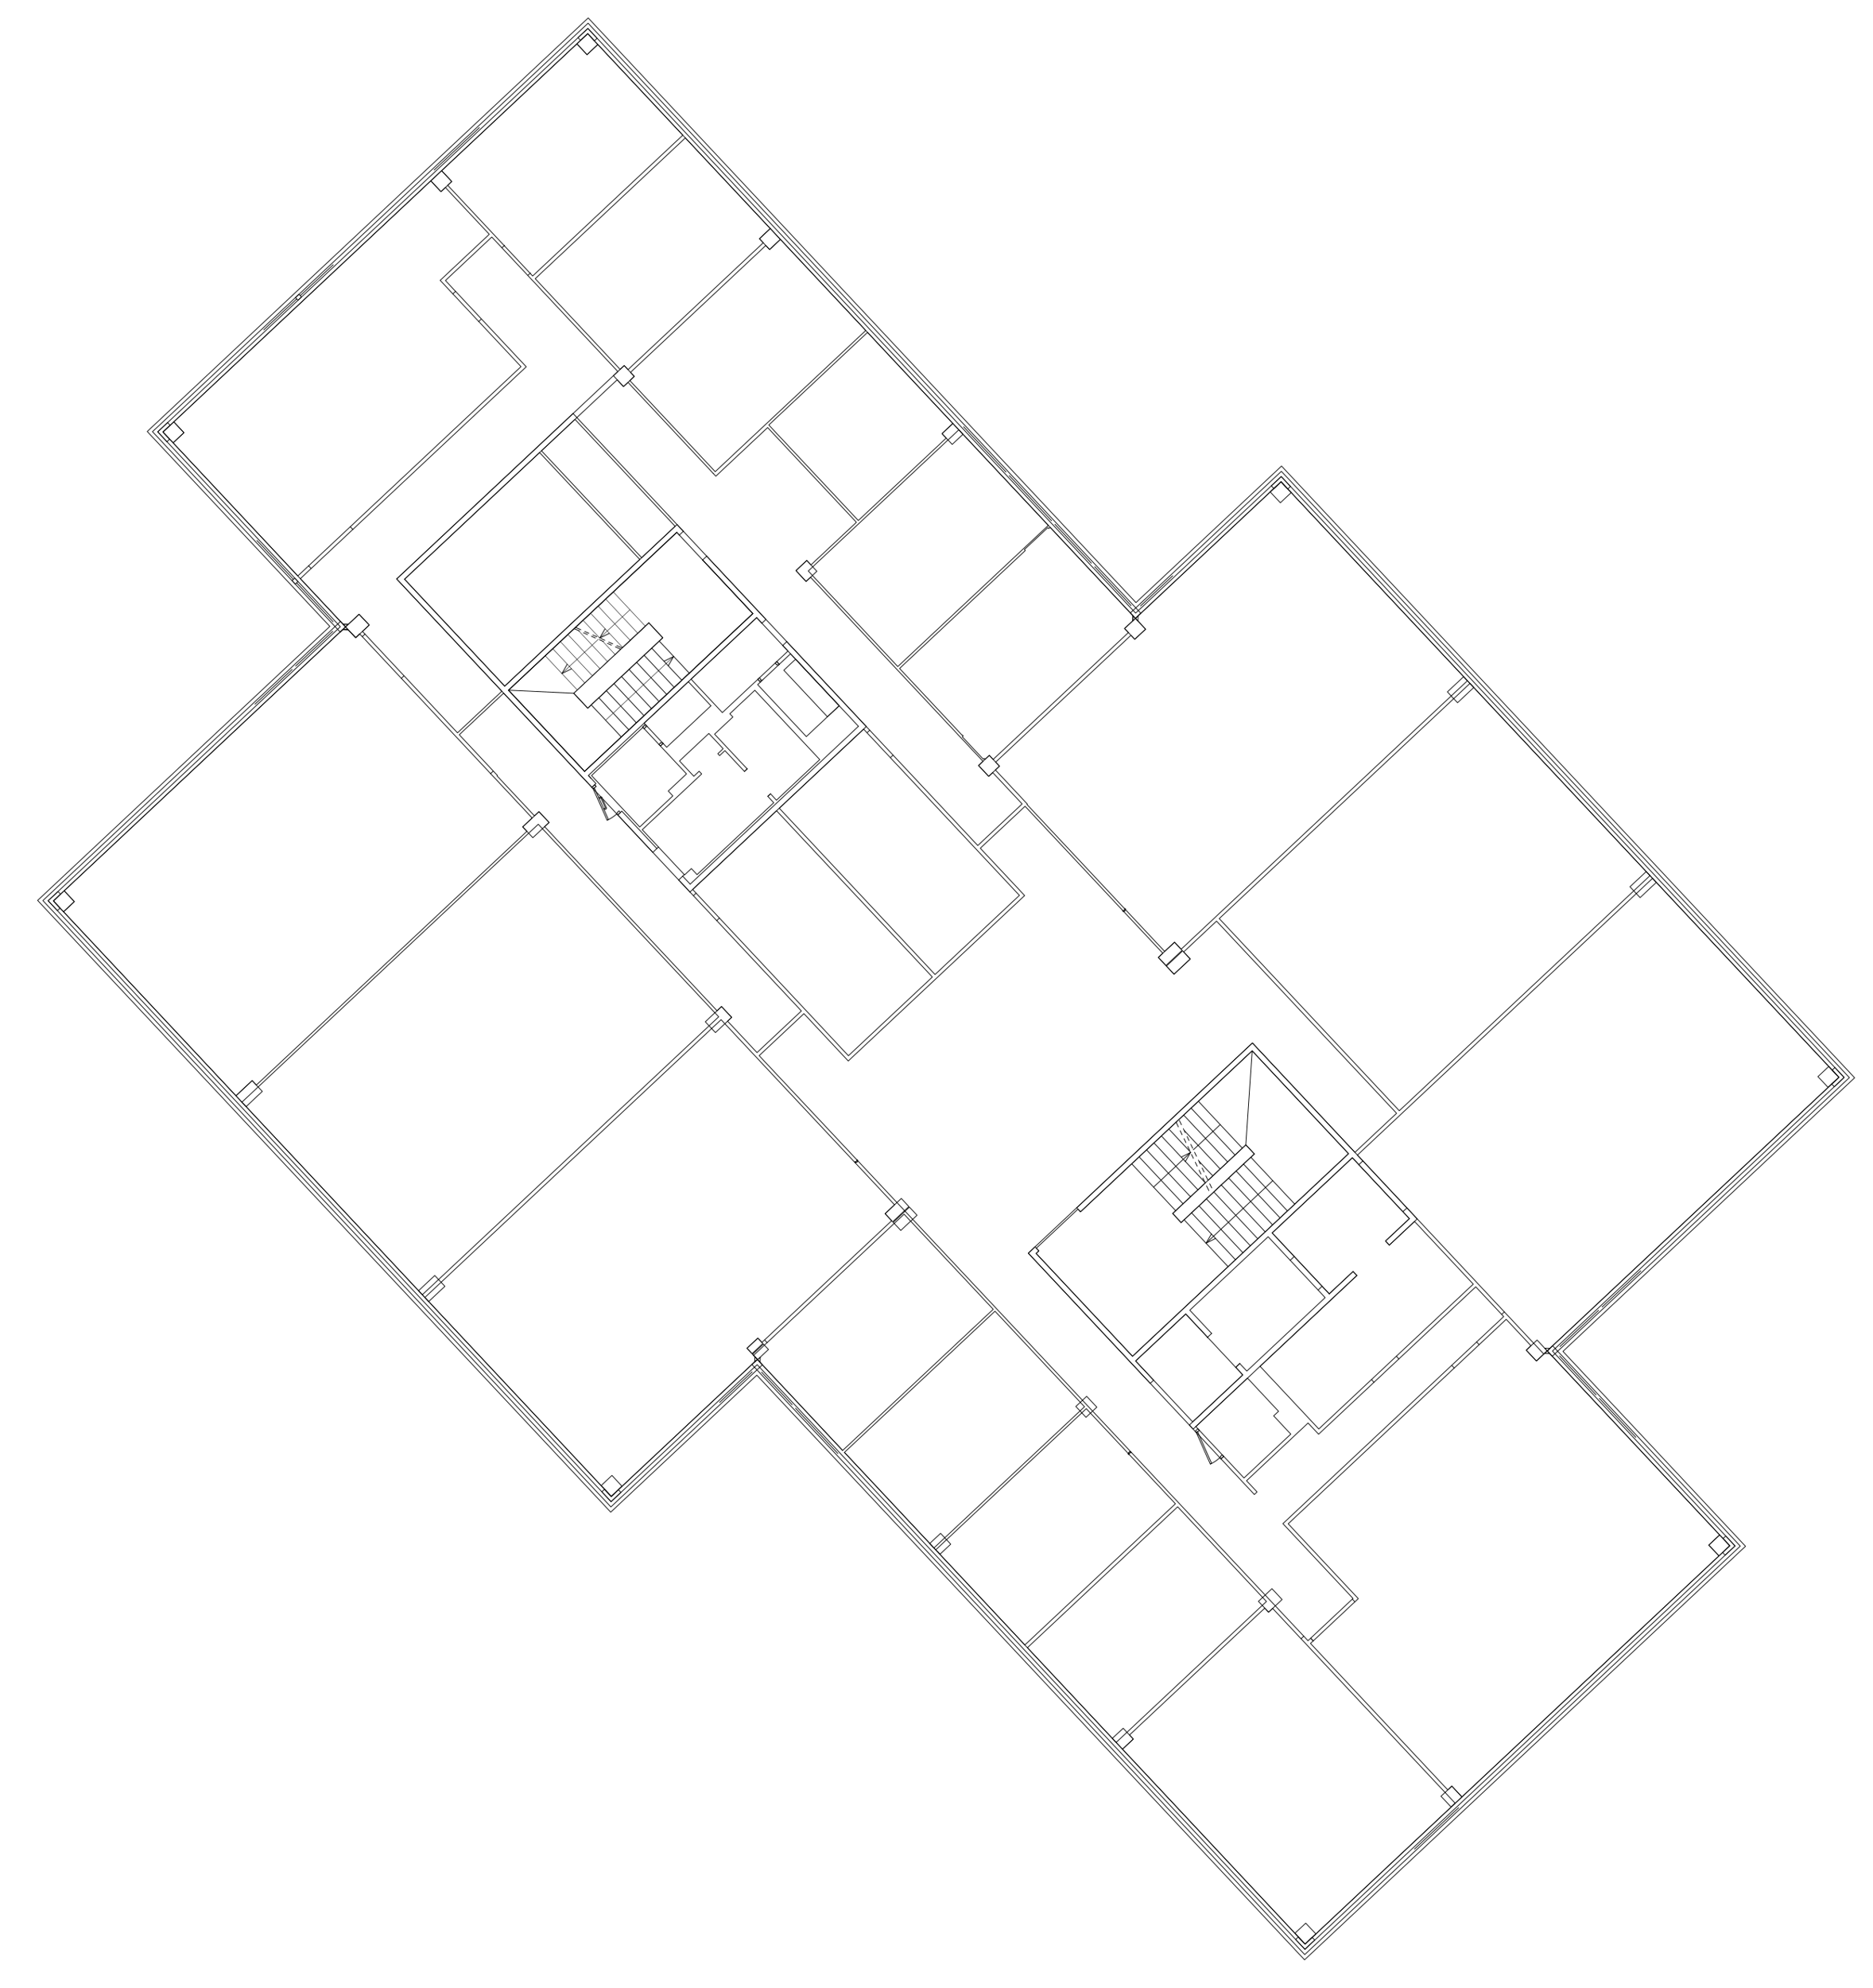 <svg id="Layer_1" data-name="Layer 1" xmlns="http://www.w3.org/2000/svg" xmlns:xlink="http://www.w3.org/1999/xlink" viewBox="0 0 653.42 693.15"><defs><style>.cls-1,.cls-3,.cls-4,.cls-5{fill:none;}.cls-2{clip-path:url(#clip-path);}.cls-3,.cls-4,.cls-5{stroke:#010101;stroke-linecap:round;stroke-linejoin:round;}.cls-3{stroke-width:0.25px;}.cls-4{stroke-width:0.15px;}.cls-5{stroke-width:0.1px;}</style><clipPath id="clip-path"><rect class="cls-1" x="39.73" y="-64.73" width="600" height="800" transform="translate(-137.42 322.99) rotate(-43.15)"/></clipPath></defs><g class="cls-2"><polyline class="cls-3" points="263.97 215.35 274.89 227.01 252 248.46 241.08 236.8 263.97 215.35"/><line class="cls-3" x1="431.09" y1="476.74" x2="431.09" y2="476.74"/><line class="cls-3" x1="431.09" y1="476.74" x2="431.09" y2="476.74"/><line class="cls-3" x1="431.09" y1="476.74" x2="431.09" y2="476.74"/><line class="cls-3" x1="421.27" y1="466.26" x2="421.27" y2="466.26"/><line class="cls-3" x1="421.27" y1="466.26" x2="421.27" y2="466.26"/><line class="cls-3" x1="421.27" y1="466.26" x2="421.27" y2="466.26"/><polyline class="cls-3" points="421.27 466.26 431.09 476.74 433.56 479.38 416.08 495.76 396.18 474.53 413.66 458.14 421.27 466.26"/><polyline class="cls-3" points="203.94 268.96 177.4 240.65 200.17 241.73 205.03 246.92 231.22 222.37 226.36 217.18 200.17 241.73 177.4 240.65 236.1 185.62 262.64 213.94 203.94 268.96"/><line class="cls-3" x1="376.95" y1="422.52" x2="376.95" y2="422.52"/><polyline class="cls-3" points="376.95 422.52 436.83 366.39 434.63 399.18 409.1 423.11 412.06 426.27 437.59 402.34 434.63 399.18 436.83 366.39 470.45 402.25 395.09 472.89 361.47 437.03 362.42 436.14 361.53 435.2 376.07 421.58 376.95 422.52"/><polyline class="cls-3" points="346.47 264.79 345.14 263.37 343.68 264.74 343.37 264.41 343.04 264.72 335.7 256.89 336.03 256.58 335.72 256.25 335.63 256.33 313.82 233.07 357.7 191.94 357.39 191.6 365.56 183.95 365.87 184.28 366.34 183.84 394.34 213.71 395.22 214.66 395.17 216.48 392.33 219.14 393.66 220.55 346.47 264.79"/><polyline class="cls-3" points="224.05 289.29 244.79 269.85 243.91 268.9 242.04 270.65 237.05 265.32 247.29 255.72 252.28 261.05 250.42 262.8 251.04 263.46 252.9 261.71 259.71 268.98 260.66 268.1 249.29 255.97 255.66 250 254.6 248.86 263.33 240.68 285.98 264.84 270.88 279 268.8 276.78 267.85 277.66 269.93 279.88 243.18 304.96 241.19 302.84 238.83 305.05 224.05 289.29 224.05 289.29"/><polyline class="cls-3" points="206.36 270.41 224.29 253.6 239.5 269.83 233.13 275.81 234.73 277.51 223.17 288.34 206.36 270.41 206.36 270.41"/><line class="cls-3" x1="230.94" y1="258.81" x2="230.56" y2="259.16"/><line class="cls-3" x1="230.56" y1="259.16" x2="230.43" y2="259.02"/><line class="cls-3" x1="229.87" y1="259.55" x2="230.4" y2="260.11"/><line class="cls-3" x1="230.43" y1="259.02" x2="229.87" y2="259.55"/><line class="cls-3" x1="231.34" y1="259.23" x2="230.94" y2="258.81"/><line class="cls-3" x1="230.4" y1="260.11" x2="231.34" y2="259.23"/><line class="cls-3" x1="225.9" y1="253.43" x2="225.55" y2="253.05"/><line class="cls-3" x1="225.55" y1="253.05" x2="225.17" y2="253.4"/><line class="cls-3" x1="225.17" y1="253.4" x2="225.3" y2="253.54"/><line class="cls-3" x1="224.73" y1="254.07" x2="224.2" y2="253.51"/><line class="cls-3" x1="225.3" y1="253.54" x2="224.73" y2="254.07"/><line class="cls-3" x1="225.15" y1="252.62" x2="225.55" y2="253.05"/><line class="cls-3" x1="224.2" y1="253.51" x2="225.15" y2="252.62"/><line class="cls-3" x1="230.4" y1="260.11" x2="231.34" y2="259.23"/><line class="cls-3" x1="224.2" y1="253.51" x2="225.15" y2="252.62"/><line class="cls-3" x1="229.15" y1="295.86" x2="229.72" y2="295.33"/><line class="cls-3" x1="238.17" y1="305.48" x2="238.74" y2="304.95"/><line class="cls-3" x1="103.89" y1="200.82" x2="103.89" y2="200.82"/><polyline class="cls-3" points="103.89 200.82 181.76 127.83 153.56 97.75 170.69 81.69 155.38 65.37 153.83 66.83 150.29 63.05 60.63 147.09 64.17 150.87 60.39 154.41 103.89 200.82"/><polyline class="cls-3" points="204.73 272.65 206.5 274.53 207.92 273.21 206.15 271.32"/><line class="cls-3" x1="167" y1="112.1" x2="167.95" y2="111.21"/><line class="cls-3" x1="157.98" y1="102.47" x2="158.92" y2="101.58"/><line class="cls-3" x1="248.01" y1="246.09" x2="248.01" y2="246.09"/><line class="cls-3" x1="240.14" y1="237.69" x2="240.14" y2="237.69"/><line class="cls-3" x1="240.14" y1="237.69" x2="240.14" y2="237.69"/><polyline class="cls-3" points="240.14 237.69 224.71 252.15 232.58 260.55 248.01 246.09 240.14 237.69"/><line class="cls-3" x1="392.73" y1="317.07" x2="392.73" y2="317.07"/><polyline class="cls-3" points="392.74 317.07 392.4 317.38 392.54 317.52 392.21 317.83 392.07 317.69 391.88 317.87 391.57 317.54 391.67 317.45 391.82 317.62 392.49 317 392.33 316.83 392.43 316.74 392.74 317.07"/><line class="cls-3" x1="171.15" y1="269.73" x2="172.09" y2="268.85"/><polyline class="cls-3" points="395.37 606.35 394.04 604.93 441.23 560.7 442.56 562.12 443.97 560.79 507.66 628.74 455.28 677.84 391.59 609.89 395.37 606.35"/><polyline class="cls-3" points="211.08 281.81 211.1 281.8 211.11 281.78 211.13 281.77 211.14 281.75 211.15 281.73 211.15 281.7 211.15 281.68 211.15 281.66 211.14 281.64"/><polyline class="cls-3" points="209.67 278.33 209.66 278.31 209.64 278.29 209.62 278.27 209.6 278.26 209.57 278.25 209.55 278.25 209.52 278.25 209.5 278.26"/><polyline class="cls-3" points="211.35 282.11 211.41 282.08 211.47 282.04 211.51 281.98 211.54 281.93 211.57 281.86 211.58 281.8 211.58 281.73 211.57 281.66 211.55 281.6"/><polyline class="cls-3" points="209.97 278.05 209.94 277.99 209.89 277.93 209.83 277.88 209.76 277.85 209.68 277.83 209.61 277.82 209.53 277.83 209.46 277.86"/><line class="cls-3" x1="211.35" y1="282.11" x2="210.76" y2="282.37"/><line class="cls-3" x1="209.46" y1="277.85" x2="208.87" y2="278.12"/><line class="cls-3" x1="211.08" y1="281.81" x2="210.6" y2="282.02"/><line class="cls-3" x1="209.5" y1="278.26" x2="209.03" y2="278.47"/><line class="cls-3" x1="209.67" y1="278.33" x2="211.14" y2="281.64"/><line class="cls-3" x1="209.97" y1="278.05" x2="211.55" y2="281.6"/><line class="cls-3" x1="298.45" y1="405.45" x2="298.45" y2="405.45"/><polyline class="cls-3" points="298.45 405.45 298.78 405.14 298.91 405.28 299.24 404.97 299.11 404.83 299.3 404.65 298.99 404.32 298.9 404.41 299.05 404.57 298.39 405.19 298.24 405.03 298.14 405.12 298.45 405.45"/><line class="cls-3" x1="393.55" y1="506.9" x2="393.55" y2="506.9"/><polyline class="cls-3" points="393.55 506.9 393.88 506.59 393.75 506.45 394.08 506.14 394.21 506.29 394.4 506.11 394.71 506.44 394.61 506.53 394.46 506.36 393.8 506.98 393.95 507.15 393.86 507.24 393.55 506.9"/><line class="cls-3" x1="417.18" y1="497.4" x2="417.18" y2="497.4"/><polyline class="cls-3" points="417.18 497.4 435.2 480.51 446.03 492.07 444.33 493.66 450.31 500.03 433.98 515.33 417.18 497.4"/><line class="cls-3" x1="515.14" y1="467.9" x2="516.02" y2="468.84"/><line class="cls-3" x1="506.45" y1="476.04" x2="507.34" y2="476.98"/><line class="cls-3" x1="239.09" y1="48.08" x2="239.09" y2="48.08"/><polyline class="cls-3" points="239.09 48.08 268.72 79.69 264.94 83.23 266.27 84.65 219.08 128.88 217.76 127.47 216.34 128.79 186.71 97.17 239.09 48.08"/><line class="cls-3" x1="238.2" y1="47.13" x2="238.2" y2="47.13"/><polyline class="cls-3" points="238.2 47.13 208.56 15.52 204.79 19.06 201.25 15.28 154.06 59.51 157.6 63.29 156.19 64.61 185.82 96.23 238.2 47.13"/><polyline class="cls-3" points="118.66 220.35 119.6 219.47 121.43 219.53 124.09 222.36 125.5 221.03"/><path class="cls-3" d="M422.23,510.46a11.48,11.48,0,0,0,3.33-2.22"/><polyline class="cls-3" points="416.94 499.04 417.34 499.47 417.71 499.11 417.85 499.25 418.41 498.72 417.88 498.16 416.94 499.04"/><polyline class="cls-3" points="425.96 508.67 425.56 508.24 425.94 507.89 425.81 507.75 426.38 507.22 426.91 507.78 425.96 508.67"/><polyline class="cls-3" points="417.81 499.26 422.7 510.25 422.23 510.46 417.34 499.47 417.81 499.26"/><line class="cls-3" x1="418.41" y1="498.72" x2="417.88" y2="498.16"/><line class="cls-3" x1="426.91" y1="507.78" x2="425.96" y2="508.67"/><polyline class="cls-3" points="206.5 274.53 206.9 274.96 207.28 274.61 207.41 274.75 207.98 274.21 207.44 273.65 206.5 274.53"/><polyline class="cls-3" points="215.53 284.16 215.13 283.74 215.5 283.38 215.37 283.24 215.94 282.71 216.47 283.28 215.53 284.16"/><polyline class="cls-3" points="207.37 274.75 212.26 285.74 211.79 285.95 206.9 274.96 207.37 274.75"/><line class="cls-3" x1="207.98" y1="274.22" x2="207.45" y2="273.65"/><path class="cls-3" d="M211.79,286a12.21,12.21,0,0,0,3.34-2.21"/><line class="cls-3" x1="229.15" y1="295.86" x2="227.73" y2="297.19"/><line class="cls-3" x1="238.17" y1="305.48" x2="236.76" y2="306.81"/><line class="cls-3" x1="216.94" y1="282.83" x2="215.52" y2="284.16"/><line class="cls-3" x1="268.8" y1="276.78" x2="267.85" y2="277.66"/><line class="cls-3" x1="259.71" y1="268.98" x2="260.66" y2="268.09"/><line class="cls-3" x1="260.5" y1="267.93" x2="260.66" y2="268.09"/><line class="cls-3" x1="140.01" y1="236.51" x2="140.95" y2="235.62"/><line class="cls-3" x1="127.33" y1="221.09" x2="126.39" y2="221.97"/><line class="cls-3" x1="122.2" y1="183.65" x2="123.09" y2="184.6"/><line class="cls-3" x1="108.55" y1="198.22" x2="107.67" y2="197.28"/><line class="cls-3" x1="185.08" y1="95.16" x2="184.13" y2="96.04"/><line class="cls-3" x1="176.05" y1="85.53" x2="175.11" y2="86.41"/><polyline class="cls-3" points="446.91 167.98 511.93 237.35 412.05 330.97 409.75 328.51 406.31 331.74 358.27 280.5 358.41 280.36 347.27 268.47 348.68 267.14 347.36 265.73 394.55 221.5 395.87 222.91 399.65 219.37 396.11 215.6 446.91 167.98"/><polyline class="cls-3" points="84.39 384.29 147.33 451.44 250.72 354.53 187.78 287.38 84.39 384.29"/><polyline class="cls-3" points="264.22 473.96 213.24 521.75 148.22 452.39 251.56 355.52 312.07 420.07 308.77 423.17 311.07 425.62 265.79 468.07 264.37 466.56 260.6 470.1 264.22 473.96"/><polyline class="cls-3" points="293.97 505.74 262.88 472.57 315.4 423.34 346.49 456.51 293.97 505.74"/><polyline class="cls-3" points="294.59 506.4 325.82 539.72 378.34 490.49 347.11 457.17 294.59 506.4"/><polyline class="cls-3" points="410.05 524.32 378.96 491.15 326.44 540.38 357.53 573.55 410.05 524.32"/><polyline class="cls-3" points="358.42 574.5 389.38 607.53 441.81 558.39 410.84 525.36 358.42 574.5"/><polyline class="cls-3" points="325.26 340.66 270.91 282.68 241.64 310.13 295.98 368.1 325.26 340.66"/><polyline class="cls-3" points="326.2 339.78 271.86 281.8 301.28 254.22 355.63 312.19 326.2 339.78"/><polyline class="cls-3" points="357.61 281.12 405.65 332.36 404.09 333.82 409.57 339.67 415.24 334.37 412.94 331.91 424.4 321.16 487.21 388.17 472.68 401.79 436.92 363.65 358.73 436.94 437.6 521.08 438.54 520.19 434.87 516.28 456.34 496.15 460.01 500.07 514.84 448.67 524.58 459.05 447.56 531.24 472.02 557.33 456.31 572.06 264.84 368.07 280.46 353.43 295.92 369.93 357.46 312.25 341.99 295.75 357.61 281.12"/><polyline class="cls-3" points="471.78 403.67 491.68 424.9 483.36 432.7 484.69 434.12 493.48 425.88 513.96 447.73 460.07 498.24 439.59 476.39 473.36 444.73 472.04 443.32 463.72 451.12 443.81 429.88 471.78 403.67"/><polyline class="cls-3" points="473.56 402.74 538.58 472.11 641.53 375.62 576.51 306.25 473.56 402.74"/><polyline class="cls-3" points="488.16 387.29 425.35 320.28 512.81 238.29 575.62 305.3 488.16 387.29"/><polyline class="cls-3" points="313.2 232.41 281.97 199.09 334.49 149.87 365.72 183.18 313.2 232.41"/><polyline class="cls-3" points="188.24 157.79 223.19 195.07 176.07 239.23 141.13 201.95 188.24 157.79"/><polyline class="cls-3" points="264.31 238.7 281.3 256.82 292.76 246.07 275.78 227.95 264.31 238.7"/><polyline class="cls-3" points="525.46 460 534.1 469.22 532.45 470.76 535.99 474.54 538.82 471.88 540.65 471.94 599.92 535.18 596.14 538.72 599.68 542.49 510.02 626.53 506.49 622.76 505.07 624.08 457.19 573.01 473.85 557.39 449.39 531.3 525.46 460"/><line class="cls-3" x1="221.29" y1="131.24" x2="221.29" y2="131.24"/><polyline class="cls-3" points="221.29 131.24 219.97 129.82 267.16 85.59 268.48 87.01 272.26 83.47 302.03 115.23 249.51 164.46 219.74 132.7 221.29 131.24"/><line class="cls-3" x1="302.65" y1="115.89" x2="302.65" y2="115.89"/><polyline class="cls-3" points="302.65 115.89 332.41 147.65 328.64 151.19 330.1 152.74 299.43 181.49 268.2 148.18 302.65 115.89"/><line class="cls-3" x1="233.85" y1="180.38" x2="233.85" y2="180.38"/><line class="cls-3" x1="233.23" y1="179.72" x2="233.23" y2="179.72"/><line class="cls-3" x1="248.85" y1="165.08" x2="248.85" y2="165.08"/><polyline class="cls-3" points="249.73 166.02 267.8 149.08 298.77 182.11 282.91 196.97 281.45 195.42 277.68 198.96 281.21 202.73 282.77 201.27 342.93 265.45 341.37 266.91 344.91 270.68 346.32 269.36 356.58 280.3 341.11 294.81 233.84 180.38 233.23 179.72 201.25 145.6 215.31 132.42 217.52 134.78 219.08 133.32 248.84 165.08 249.73 166.02"/><polyline class="cls-3" points="200.59 146.22 235.53 183.5 223.85 194.45 188.9 157.17 200.59 146.22"/><line class="cls-3" x1="138.38" y1="201.86" x2="138.38" y2="201.86"/><polyline class="cls-3" points="183.58 127.89 155.39 97.81 171.57 82.64 215.25 129.24 215.54 129.54 138.38 201.86 175.08 241.01 159.6 255.52 126.44 220.15 128.81 217.93 125.27 214.16 121.49 217.7 119.66 217.64 104.78 201.76 183.58 127.89"/><polyline class="cls-3" points="175.7 241.67 279.57 352.49 264.09 367 253.83 356.05 255.25 354.72 251.71 350.95 250.15 352.41 190 288.23 191.56 286.77 188.02 283 186.46 284.46 173.37 270.49 173.51 270.36 160.22 256.18 175.7 241.67"/><line class="cls-3" x1="119.6" y1="219.47" x2="119.6" y2="219.47"/><polyline class="cls-3" points="119.6 219.47 121.43 219.53 124.09 222.36 125.5 221.03 185.66 285.21 182.35 288.3 183.81 289.86 89.44 378.32 87.97 376.77 82.31 382.07 22.16 317.9 25.93 314.36 22.39 310.58 119.6 219.47"/><line class="cls-3" x1="414.91" y1="496.87" x2="416.23" y2="498.29"/><line class="cls-3" x1="473.36" y1="444.73" x2="416.23" y2="498.29"/><line class="cls-3" x1="494.42" y1="424.99" x2="484.69" y2="434.12"/><line class="cls-3" x1="475.46" y1="404.77" x2="494.42" y2="424.99"/><polyline class="cls-3" points="401.28 482.34 358.73 436.94 361.09 434.73"/><polyline class="cls-3" points="376.95 422.52 436.83 366.39 470.45 402.25 395.09 472.89 361.47 437.03 362.42 436.14"/><line class="cls-3" x1="402.46" y1="481.23" x2="401.28" y2="482.34"/><line class="cls-3" x1="362.42" y1="436.14" x2="361.09" y2="434.73"/><line class="cls-3" x1="376.95" y1="422.52" x2="375.62" y2="421.11"/><polyline class="cls-3" points="375.63 421.11 436.92 363.65 475.46 404.77"/><line class="cls-3" x1="483.36" y1="432.7" x2="484.69" y2="434.12"/><line class="cls-3" x1="472.04" y1="443.32" x2="473.36" y2="444.73"/><line class="cls-3" x1="489.41" y1="422.48" x2="474.05" y2="406.09"/><line class="cls-3" x1="489.41" y1="422.48" x2="490.83" y2="421.16"/><line class="cls-3" x1="474.05" y1="406.09" x2="475.46" y2="404.77"/><line class="cls-3" x1="450.1" y1="439.42" x2="451.51" y2="438.09"/><line class="cls-3" x1="459.83" y1="449.8" x2="461.24" y2="448.47"/><line class="cls-3" x1="431.09" y1="476.74" x2="432.5" y2="475.41"/><polyline class="cls-3" points="431.09 476.74 433.56 479.38 416.08 495.76"/><polyline class="cls-3" points="402.46 481.23 396.18 474.53 413.66 458.14 421.27 466.26"/><polyline class="cls-3" points="422.69 464.93 415.08 456.82 442.4 431.21 462.3 452.44 434.98 478.05 432.5 475.41"/><line class="cls-3" x1="472.04" y1="443.32" x2="463.72" y2="451.12"/><polyline class="cls-3" points="489.41 422.48 491.68 424.9 483.36 432.7"/><line class="cls-3" x1="463.72" y1="451.12" x2="463.72" y2="451.12"/><polyline class="cls-3" points="463.72 451.12 443.81 429.88 471.78 403.67 474.05 406.09"/><line class="cls-3" x1="416.08" y1="495.77" x2="414.91" y2="496.87"/><polyline class="cls-3" points="424.07 431.81 420.75 433.46 422.61 430.25"/><polyline class="cls-3" points="412.01 403.47 415.34 401.82 413.48 405.03"/><line class="cls-3" x1="422.72" y1="414.2" x2="422.02" y2="412.74"/><line class="cls-3" x1="421.36" y1="411.37" x2="420.71" y2="409.99"/><line class="cls-3" x1="420.05" y1="408.62" x2="419.39" y2="407.25"/><line class="cls-3" x1="418.74" y1="405.88" x2="418.08" y2="404.51"/><line class="cls-3" x1="417.42" y1="403.13" x2="416.76" y2="401.76"/><line class="cls-3" x1="416.11" y1="400.39" x2="415.45" y2="399.02"/><line class="cls-3" x1="414.79" y1="397.65" x2="414.14" y2="396.27"/><line class="cls-3" x1="413.48" y1="394.9" x2="412.82" y2="393.53"/><line class="cls-3" x1="412.17" y1="392.16" x2="411.47" y2="390.7"/><line class="cls-3" x1="421.73" y1="415.12" x2="420.94" y2="413.48"/><line class="cls-3" x1="420.29" y1="412.11" x2="419.63" y2="410.74"/><line class="cls-3" x1="418.97" y1="409.37" x2="418.31" y2="407.99"/><line class="cls-3" x1="417.66" y1="406.62" x2="417" y2="405.25"/><line class="cls-3" x1="416.34" y1="403.88" x2="415.69" y2="402.51"/><line class="cls-3" x1="415.03" y1="401.13" x2="414.37" y2="399.76"/><line class="cls-3" x1="413.72" y1="398.39" x2="413.06" y2="397.02"/><line class="cls-3" x1="412.4" y1="395.65" x2="411.75" y2="394.27"/><line class="cls-3" x1="411.09" y1="392.9" x2="410.3" y2="391.26"/><line class="cls-3" x1="416.32" y1="400.9" x2="425.7" y2="392.11"/><line class="cls-3" x1="402.43" y1="413.92" x2="415.33" y2="401.83"/><line class="cls-3" x1="444.03" y1="411.66" x2="421.97" y2="432.32"/><line class="cls-3" x1="421.97" y1="432.32" x2="420.75" y2="433.46"/><line class="cls-3" x1="409.1" y1="423.11" x2="412.06" y2="426.27"/><line class="cls-3" x1="410.14" y1="422.13" x2="394.81" y2="405.78"/><line class="cls-3" x1="437.59" y1="402.34" x2="434.63" y2="399.18"/><line class="cls-3" x1="412.06" y1="426.27" x2="437.59" y2="402.34"/><line class="cls-3" x1="421.44" y1="411.54" x2="434.63" y2="399.18"/><line class="cls-3" x1="409.1" y1="423.11" x2="420.45" y2="412.47"/><line class="cls-3" x1="412.73" y1="419.71" x2="397.4" y2="403.36"/><line class="cls-3" x1="428.42" y1="441.65" x2="413.1" y2="425.3"/><line class="cls-3" x1="451.69" y1="419.84" x2="436.36" y2="403.49"/><line class="cls-3" x1="433.4" y1="400.33" x2="418.07" y2="383.98"/><line class="cls-3" x1="431.01" y1="439.22" x2="415.69" y2="422.87"/><line class="cls-3" x1="433.61" y1="436.79" x2="418.28" y2="420.44"/><line class="cls-3" x1="436.2" y1="434.36" x2="420.87" y2="418.01"/><line class="cls-3" x1="438.79" y1="431.93" x2="423.46" y2="415.58"/><line class="cls-3" x1="441.38" y1="429.51" x2="426.05" y2="413.16"/><line class="cls-3" x1="443.97" y1="427.08" x2="428.64" y2="410.73"/><line class="cls-3" x1="446.56" y1="424.65" x2="431.23" y2="408.3"/><line class="cls-3" x1="449.15" y1="422.22" x2="433.82" y2="405.87"/><line class="cls-3" x1="430.86" y1="402.71" x2="415.53" y2="386.36"/><line class="cls-3" x1="428.27" y1="405.14" x2="412.94" y2="388.79"/><line class="cls-3" x1="425.68" y1="407.57" x2="413.17" y2="394.22"/><line class="cls-3" x1="415.36" y1="401.75" x2="407.76" y2="393.64"/><line class="cls-3" x1="423.09" y1="409.99" x2="418.31" y2="404.9"/><line class="cls-3" x1="420.5" y1="412.42" x2="405.17" y2="396.07"/><line class="cls-3" x1="417.91" y1="414.85" x2="402.58" y2="398.5"/><line class="cls-3" x1="415.32" y1="417.28" x2="399.99" y2="400.93"/><polyline class="cls-3" points="199.34 233.2 196.02 234.84 197.87 231.63"/></g><g class="cls-2"><line class="cls-4" x1="208.74" y1="222.91" x2="196.02" y2="234.84"/></g><g class="cls-2"><line class="cls-3" x1="200.17" y1="241.73" x2="205.03" y2="246.92"/><line class="cls-3" x1="226.36" y1="217.18" x2="231.22" y2="222.37"/><polyline class="cls-3" points="231.69 230.52 235.02 228.88 233.16 232.09"/><polyline class="cls-3" points="212.53 220.84 209.2 222.48 211.06 219.27"/><line class="cls-3" x1="216.56" y1="226.36" x2="214.69" y2="225.54"/><line class="cls-3" x1="213.3" y1="224.92" x2="211.91" y2="224.31"/><line class="cls-3" x1="210.52" y1="223.69" x2="209.13" y2="223.08"/><line class="cls-3" x1="207.73" y1="222.47" x2="206.34" y2="221.85"/><line class="cls-3" x1="204.95" y1="221.24" x2="203.56" y2="220.62"/><line class="cls-3" x1="202.17" y1="220.01" x2="200.3" y2="219.18"/><line class="cls-3" x1="231.22" y1="222.37" x2="231.22" y2="222.37"/><line class="cls-3" x1="231.22" y1="222.37" x2="205.03" y2="246.92"/></g><g class="cls-2"><line class="cls-4" x1="200.17" y1="241.73" x2="200.17" y2="241.73"/><line class="cls-4" x1="216.56" y1="226.36" x2="200.17" y2="241.73"/></g><g class="cls-2"><line class="cls-3" x1="226.36" y1="217.18" x2="217.03" y2="225.92"/><line class="cls-3" x1="217.03" y1="225.92" x2="215.16" y2="225.1"/><line class="cls-3" x1="213.77" y1="224.48" x2="212.38" y2="223.87"/><line class="cls-3" x1="210.99" y1="223.25" x2="209.6" y2="222.64"/><line class="cls-3" x1="208.21" y1="222.02" x2="206.81" y2="221.41"/><line class="cls-3" x1="205.42" y1="220.79" x2="204.03" y2="220.18"/><line class="cls-3" x1="202.64" y1="219.56" x2="200.77" y2="218.74"/><line class="cls-3" x1="230" y1="223.52" x2="240.48" y2="234.71"/><line class="cls-3" x1="227.36" y1="225.99" x2="237.84" y2="237.18"/><line class="cls-3" x1="224.72" y1="228.47" x2="235.21" y2="239.65"/><line class="cls-3" x1="222.09" y1="230.94" x2="232.57" y2="242.12"/><line class="cls-3" x1="219.45" y1="233.41" x2="229.93" y2="244.59"/><line class="cls-3" x1="216.81" y1="235.88" x2="227.29" y2="247.07"/><line class="cls-3" x1="214.17" y1="238.35" x2="224.66" y2="249.54"/><line class="cls-3" x1="211.54" y1="240.83" x2="222.02" y2="252.01"/><line class="cls-3" x1="208.9" y1="243.3" x2="219.38" y2="254.48"/></g><g class="cls-2"><line class="cls-4" x1="213.94" y1="206.39" x2="225.13" y2="218.33"/><line class="cls-4" x1="211.3" y1="208.86" x2="222.5" y2="220.8"/><line class="cls-4" x1="208.67" y1="211.34" x2="219.86" y2="223.28"/><line class="cls-4" x1="206.03" y1="213.81" x2="217.22" y2="225.75"/><line class="cls-4" x1="210.22" y1="223.56" x2="214.58" y2="228.22"/><line class="cls-4" x1="203.39" y1="216.28" x2="209.18" y2="222.45"/><line class="cls-4" x1="201.77" y1="219.83" x2="211.95" y2="230.69"/><line class="cls-4" x1="198.12" y1="221.22" x2="209.31" y2="233.16"/><line class="cls-4" x1="195.48" y1="223.7" x2="206.67" y2="235.64"/><line class="cls-4" x1="192.84" y1="226.17" x2="204.03" y2="238.11"/><line class="cls-4" x1="219.76" y1="212.6" x2="209.22" y2="222.47"/></g><g class="cls-2"><line class="cls-3" x1="206.26" y1="245.77" x2="216.74" y2="256.95"/></g><g class="cls-2"><line class="cls-4" x1="190.21" y1="228.64" x2="201.4" y2="240.58"/><line class="cls-4" x1="211.28" y1="251.13" x2="235.02" y2="228.88"/></g><g class="cls-2"><line class="cls-3" x1="236.98" y1="186.57" x2="236.1" y2="185.62"/><line class="cls-3" x1="236.98" y1="186.57" x2="238.4" y2="185.24"/><line class="cls-3" x1="246.54" y1="193.92" x2="245.12" y2="195.25"/><line class="cls-3" x1="203.94" y1="268.96" x2="262.64" y2="213.94"/><line class="cls-3" x1="177.4" y1="240.65" x2="203.94" y2="268.96"/><line class="cls-3" x1="236.1" y1="185.62" x2="177.4" y2="240.65"/><line class="cls-3" x1="262.64" y1="213.94" x2="245.12" y2="195.25"/><line class="cls-3" x1="203.94" y1="268.96" x2="262.64" y2="213.94"/><line class="cls-3" x1="177.4" y1="240.65" x2="203.94" y2="268.96"/><line class="cls-3" x1="236.1" y1="185.62" x2="177.4" y2="240.65"/><line class="cls-3" x1="262.64" y1="213.94" x2="245.12" y2="195.25"/><polyline class="cls-3" points="273.44 233.69 288.66 249.92 292.76 246.07 277.55 229.84 273.44 233.69"/><line class="cls-3" x1="273.06" y1="225.05" x2="274.47" y2="223.72"/><line class="cls-3" x1="265.8" y1="217.31" x2="267.22" y2="215.98"/><line class="cls-3" x1="271.44" y1="232.02" x2="271.08" y2="231.64"/><line class="cls-3" x1="271.08" y1="231.64" x2="270.94" y2="231.78"/><line class="cls-3" x1="270.41" y1="231.21" x2="270.98" y2="230.68"/><line class="cls-3" x1="270.94" y1="231.78" x2="270.41" y2="231.21"/><line class="cls-3" x1="271.86" y1="231.62" x2="271.44" y2="232.02"/><line class="cls-3" x1="270.98" y1="230.68" x2="271.86" y2="231.62"/><line class="cls-3" x1="266.06" y1="237.06" x2="265.68" y2="237.42"/><line class="cls-3" x1="265.68" y1="237.42" x2="265.32" y2="237.04"/><line class="cls-3" x1="265.32" y1="237.04" x2="265.47" y2="236.91"/><line class="cls-3" x1="264.93" y1="236.34" x2="264.37" y2="236.87"/><line class="cls-3" x1="265.47" y1="236.91" x2="264.93" y2="236.34"/><line class="cls-3" x1="265.25" y1="237.81" x2="265.68" y2="237.42"/><line class="cls-3" x1="264.37" y1="236.87" x2="265.25" y2="237.81"/><line class="cls-3" x1="265.25" y1="237.81" x2="264.37" y2="236.87"/><line class="cls-3" x1="271.86" y1="231.62" x2="270.98" y2="230.68"/><line class="cls-3" x1="205.26" y1="270.38" x2="206.15" y2="271.32"/><line class="cls-3" x1="422.68" y1="464.93" x2="421.27" y2="466.26"/><line class="cls-3" x1="432.5" y1="475.41" x2="431.09" y2="476.74"/><line class="cls-3" x1="457.25" y1="571.18" x2="458.14" y2="572.12"/><line class="cls-3" x1="457.25" y1="571.18" x2="458.14" y2="572.12"/><polyline class="cls-3" points="104.3 102.61 103.08 103.76 103.96 104.7 105.19 103.55 104.3 102.61"/><line class="cls-3" x1="104.74" y1="103.08" x2="116.26" y2="92.29"/><line class="cls-3" x1="92" y1="115.02" x2="103.52" y2="104.23"/></g><g class="cls-2"><line class="cls-5" x1="349.54" y1="288.68" x2="349.54" y2="288.68"/><line class="cls-5" x1="349.54" y1="288.68" x2="349.54" y2="288.68"/></g><g class="cls-2"><line class="cls-3" x1="266.73" y1="467.18" x2="267.62" y2="468.13"/><line class="cls-3" x1="453.88" y1="571.36" x2="454.82" y2="570.48"/><line class="cls-3" x1="523.87" y1="458.3" x2="524.81" y2="457.41"/><line class="cls-3" x1="471.79" y1="557.56" x2="472.67" y2="558.5"/><line class="cls-3" x1="487.13" y1="472.88" x2="488.01" y2="473.82"/><line class="cls-3" x1="479.33" y1="481.96" x2="478.45" y2="481.01"/><line class="cls-3" x1="303.42" y1="254.61" x2="302.48" y2="255.49"/><line class="cls-3" x1="311.56" y1="263.29" x2="310.62" y2="264.17"/><line class="cls-3" x1="241.89" y1="312.29" x2="242.83" y2="311.4"/><line class="cls-3" x1="250.03" y1="320.97" x2="250.97" y2="320.08"/><line class="cls-3" x1="103.5" y1="203.23" x2="116.21" y2="216.79"/><line class="cls-3" x1="89.63" y1="188.43" x2="102.35" y2="202"/><polyline class="cls-3" points="101.87 202.44 103.02 203.67 103.97 202.78 102.82 201.56 101.87 202.44"/><line class="cls-3" x1="199.92" y1="144.18" x2="201.25" y2="145.6"/><line class="cls-3" x1="201.25" y1="145.6" x2="141.13" y2="201.95"/><line class="cls-3" x1="199.92" y1="144.18" x2="138.38" y2="201.86"/><line class="cls-3" x1="176.07" y1="239.23" x2="141.13" y2="201.95"/><line class="cls-3" x1="174.65" y1="240.56" x2="138.38" y2="201.86"/><line class="cls-3" x1="381.89" y1="197.59" x2="394.6" y2="211.16"/><line class="cls-3" x1="368.02" y1="182.8" x2="380.74" y2="196.36"/><line class="cls-3" x1="493.47" y1="644.71" x2="508.85" y2="630.29"/><line class="cls-3" x1="151.46" y1="59.29" x2="167.22" y2="44.52"/><line class="cls-3" x1="409.1" y1="200.76" x2="397.9" y2="211.26"/><line class="cls-3" x1="262.42" y1="478.32" x2="251.04" y2="488.98"/><line class="cls-3" x1="103.15" y1="232.23" x2="116.11" y2="220.09"/><line class="cls-3" x1="88.97" y1="245.52" x2="101.93" y2="233.38"/><line class="cls-3" x1="277.52" y1="491.02" x2="292.29" y2="506.79"/><line class="cls-3" x1="265.71" y1="478.43" x2="276.37" y2="489.8"/><line class="cls-3" x1="557.97" y1="487.58" x2="570.68" y2="501.15"/><line class="cls-3" x1="544.1" y1="472.79" x2="556.82" y2="486.36"/><line class="cls-3" x1="558.92" y1="455.71" x2="572.4" y2="443.07"/><line class="cls-3" x1="544.21" y1="469.5" x2="557.69" y2="456.86"/><line class="cls-3" x1="352.1" y1="165.81" x2="366.87" y2="181.57"/><line class="cls-3" x1="336.17" y1="148.82" x2="350.95" y2="164.58"/><polyline class="cls-3" points="504.94 241.24 508.48 245.02 514.14 239.71 510.6 235.94 504.94 241.24"/><polyline class="cls-3" points="568.63 309.19 572.17 312.97 577.83 307.66 574.29 303.89 568.63 309.19"/><polyline class="cls-3" points="409.75 328.51 412.41 331.35 406.74 336.65 404.09 333.82 409.75 328.51"/><polyline class="cls-3" points="412.58 331.53 415.24 334.37 409.57 339.67 406.92 336.84 412.58 331.53"/><polyline class="cls-3" points="182.35 288.3 185.89 292.08 191.56 286.77 188.02 283 182.35 288.3"/><polyline class="cls-3" points="246.05 356.26 249.59 360.03 255.25 354.72 251.71 350.95 246.05 356.26"/><polyline class="cls-3" points="82.31 382.07 85.85 385.85 91.51 380.54 87.97 376.77 82.31 382.07"/><polyline class="cls-3" points="146.01 450.03 149.54 453.8 155.21 448.5 151.67 444.72 146.01 450.03"/><polyline class="cls-3" points="264.29 474.08 265.24 473.19 265.18 475.02 264.29 474.08"/><polyline class="cls-3" points="263.34 473.02 264.22 473.96 263.28 474.85 263.34 473.02"/><polyline class="cls-3" points="262.54 472.17 264.31 474.06 268.09 470.52 266.32 468.63 262.54 472.17"/><polyline class="cls-3" points="260.6 470.1 262.37 471.98 266.14 468.44 264.37 466.56 260.6 470.1"/><polyline class="cls-3" points="308.77 423.17 311.42 426 317.08 420.69 314.43 417.86 308.77 423.17"/><polyline class="cls-3" points="311.6 426.19 314.25 429.02 319.92 423.71 317.26 420.88 311.6 426.19"/><polyline class="cls-3" points="341.37 266.91 344.91 270.68 348.68 267.14 345.14 263.37 341.37 266.91"/><polyline class="cls-3" points="264.08 477.64 265.97 475.87 264.2 473.98 262.31 475.75 264.08 477.64"/><polyline class="cls-3" points="116.89 218.46 118.78 216.69 120.55 218.58 118.66 220.35 116.89 218.46"/><line class="cls-3" x1="120.55" y1="218.58" x2="120.55" y2="218.58"/><polyline class="cls-3" points="120.55 218.58 121.49 217.7 119.66 217.64 120.55 218.58 119.6 219.47 121.43 219.53 120.55 218.58"/><polyline class="cls-3" points="396.23 211.94 398 213.83 396.11 215.6 394.34 213.71 396.23 211.94"/><line class="cls-3" x1="396.11" y1="215.6" x2="396.11" y2="215.6"/><polyline class="cls-3" points="396.11 215.6 396.99 216.54 397.05 214.71 396.11 215.6 395.22 214.66 395.17 216.48 396.11 215.6"/><polyline class="cls-3" points="543.42 471.12 541.65 469.23 539.76 471 541.53 472.89 543.42 471.12"/><line class="cls-3" x1="640.13" y1="372.23" x2="640.13" y2="372.23"/><polyline class="cls-3" points="640.13 372.23 639.18 373.11 641.53 375.62 639.03 377.96 639.91 378.9 643.36 375.67 640.13 372.23"/><polyline class="cls-3" points="443.52 169.38 444.41 170.33 446.91 167.98 449.25 170.49 450.2 169.6 446.97 166.16 443.52 169.38"/><line class="cls-3" x1="207.37" y1="14.24" x2="207.37" y2="14.24"/><line class="cls-3" x1="207.37" y1="14.24" x2="207.37" y2="14.24"/><polyline class="cls-3" points="201.64 13.14 202.53 14.09 205.03 11.74 207.37 14.24 208.31 13.36 205.09 9.91 201.64 13.14"/><line class="cls-3" x1="58.25" y1="154.02" x2="58.25" y2="154.02"/><polyline class="cls-3" points="58.25 154.02 59.2 153.13 56.85 150.63 59.35 148.29 58.47 147.34 55.02 150.57 58.25 154.02"/><line class="cls-3" x1="16.79" y1="314.06" x2="16.79" y2="314.06"/><polyline class="cls-3" points="16.79 314.06 20.02 317.51 20.96 316.62 18.62 314.12 21.12 311.78 20.24 310.83 16.79 314.06"/><line class="cls-3" x1="213.18" y1="523.58" x2="213.18" y2="523.58"/><polyline class="cls-3" points="213.18 523.58 209.95 520.14 210.9 519.25 213.24 521.75 215.74 519.41 216.63 520.35 213.18 523.58"/><line class="cls-3" x1="455.22" y1="679.67" x2="455.22" y2="679.67"/><polyline class="cls-3" points="455.23 679.67 452 676.23 452.94 675.34 455.28 677.84 457.79 675.5 458.67 676.44 455.23 679.67"/><line class="cls-3" x1="605.29" y1="539.01" x2="605.29" y2="539.01"/><polyline class="cls-3" points="605.29 539.01 601.84 542.24 600.96 541.3 603.46 538.95 601.11 536.45 602.06 535.57 605.29 539.01"/><line class="cls-3" x1="539.76" y1="471" x2="539.76" y2="471"/><polyline class="cls-3" points="539.76 471 538.88 470.06 540.71 470.12 539.76 471 540.65 471.94 538.82 471.88 539.76 471"/><polyline class="cls-3" points="608.94 539.13 455.11 683.33 264.02 479.47 213.06 527.24 13.13 313.95 115.06 218.41 51.37 150.45 205.2 6.26 396.29 210.11 447.08 162.5 647.01 375.79 545.25 471.18 608.94 539.13"/><polyline class="cls-3" points="607.12 539.07 455.17 681.5 264.08 477.64 213.12 525.41 14.96 314 116.89 218.46 53.2 150.51 205.15 8.09 396.23 211.94 447.02 164.33 645.18 375.73 543.42 471.12 607.12 539.07"/><polyline class="cls-3" points="605.29 539.01 455.23 679.67 264.14 475.81 213.18 523.58 16.79 314.06 118.72 218.52 55.02 150.57 205.09 9.91 396.17 213.77 446.97 166.16 643.36 375.67 541.59 471.06 605.29 539.01"/><polyline class="cls-3" points="293.97 505.74 264.2 473.98 213.24 521.75 18.62 314.12 120.55 218.58 56.85 150.63 205.03 11.74 396.11 215.6 446.91 167.98 641.53 375.62 539.76 471 603.46 538.95"/><polyline class="cls-3" points="603.46 538.95 455.28 677.84 294.59 506.4"/><line class="cls-3" x1="236.76" y1="306.81" x2="240.69" y2="311.01"/><line class="cls-3" x1="215.52" y1="284.16" x2="227.73" y2="297.19"/><line class="cls-3" x1="174.65" y1="240.56" x2="204.73" y2="272.65"/><line class="cls-3" x1="238.4" y1="185.24" x2="236.19" y2="182.88"/><line class="cls-3" x1="267.22" y1="215.98" x2="246.54" y2="193.92"/><line class="cls-3" x1="302.23" y1="253.33" x2="274.47" y2="223.72"/><line class="cls-3" x1="205.26" y1="270.38" x2="263.97" y2="215.35"/><line class="cls-3" x1="206.15" y1="271.32" x2="205.26" y2="270.38"/><line class="cls-3" x1="229.15" y1="295.86" x2="216.94" y2="282.83"/><line class="cls-3" x1="240.78" y1="308.27" x2="238.17" y2="305.48"/><line class="cls-3" x1="299.48" y1="253.24" x2="240.78" y2="308.27"/><line class="cls-3" x1="273.06" y1="225.05" x2="299.48" y2="253.24"/><line class="cls-3" x1="263.97" y1="215.35" x2="265.8" y2="217.31"/><line class="cls-3" x1="302.23" y1="253.33" x2="240.69" y2="311.01"/><line class="cls-3" x1="176.07" y1="239.23" x2="236.19" y2="182.88"/><polyline class="cls-3" points="439.02 558.34 442.56 562.12 447.27 557.7 443.74 553.92 439.02 558.34"/><polyline class="cls-3" points="375.32 490.39 378.86 494.17 382.64 490.63 379.1 486.85 375.32 490.39"/><polyline class="cls-3" points="209.7 517.98 213.24 521.75 217.01 518.22 213.48 514.44 209.7 517.98"/><polyline class="cls-3" points="18.62 314.12 22.16 317.9 25.93 314.36 22.39 310.58 18.62 314.12"/><polyline class="cls-3" points="120.55 218.58 124.09 222.36 128.81 217.93 125.27 214.16 120.55 218.58"/><polyline class="cls-3" points="56.85 150.63 60.39 154.41 64.17 150.87 60.63 147.09 56.85 150.63"/><polyline class="cls-3" points="277.68 198.96 281.21 202.73 284.99 199.19 281.45 195.42 277.68 198.96"/><polyline class="cls-3" points="213.98 131 217.52 134.78 221.29 131.24 217.76 127.47 213.98 131"/><polyline class="cls-3" points="150.29 63.05 153.83 66.83 157.6 63.29 154.06 59.51 150.29 63.05"/><polyline class="cls-3" points="324.36 538.16 327.9 541.94 331.67 538.4 328.13 534.62 324.36 538.16"/><polyline class="cls-3" points="388.05 606.11 391.59 609.89 395.37 606.35 391.83 602.58 388.05 606.11"/><polyline class="cls-3" points="451.75 674.07 455.28 677.84 459.06 674.3 455.52 670.53 451.75 674.07"/><polyline class="cls-3" points="502.71 626.29 506.25 630.07 510.02 626.53 506.49 622.76 502.71 626.29"/><polyline class="cls-3" points="596.14 538.72 599.68 542.49 603.46 538.95 599.92 535.18 596.14 538.72"/><polyline class="cls-3" points="532.45 470.76 535.99 474.54 539.76 471 536.23 467.23 532.45 470.76"/><polyline class="cls-3" points="634.21 375.38 637.75 379.15 641.53 375.62 637.99 371.84 634.21 375.38"/><polyline class="cls-3" points="443.13 171.52 446.67 175.3 450.45 171.76 446.91 167.98 443.13 171.52"/><polyline class="cls-3" points="392.33 219.14 395.87 222.91 399.65 219.37 396.11 215.6 392.33 219.14"/><polyline class="cls-3" points="328.64 151.19 332.18 154.96 335.95 151.42 332.41 147.65 328.64 151.19"/><polyline class="cls-3" points="264.94 83.23 268.48 87.01 272.26 83.47 268.72 79.69 264.94 83.23"/><polyline class="cls-3" points="201.25 15.28 204.79 19.06 208.56 15.52 205.03 11.74 201.25 15.28"/></g></svg>